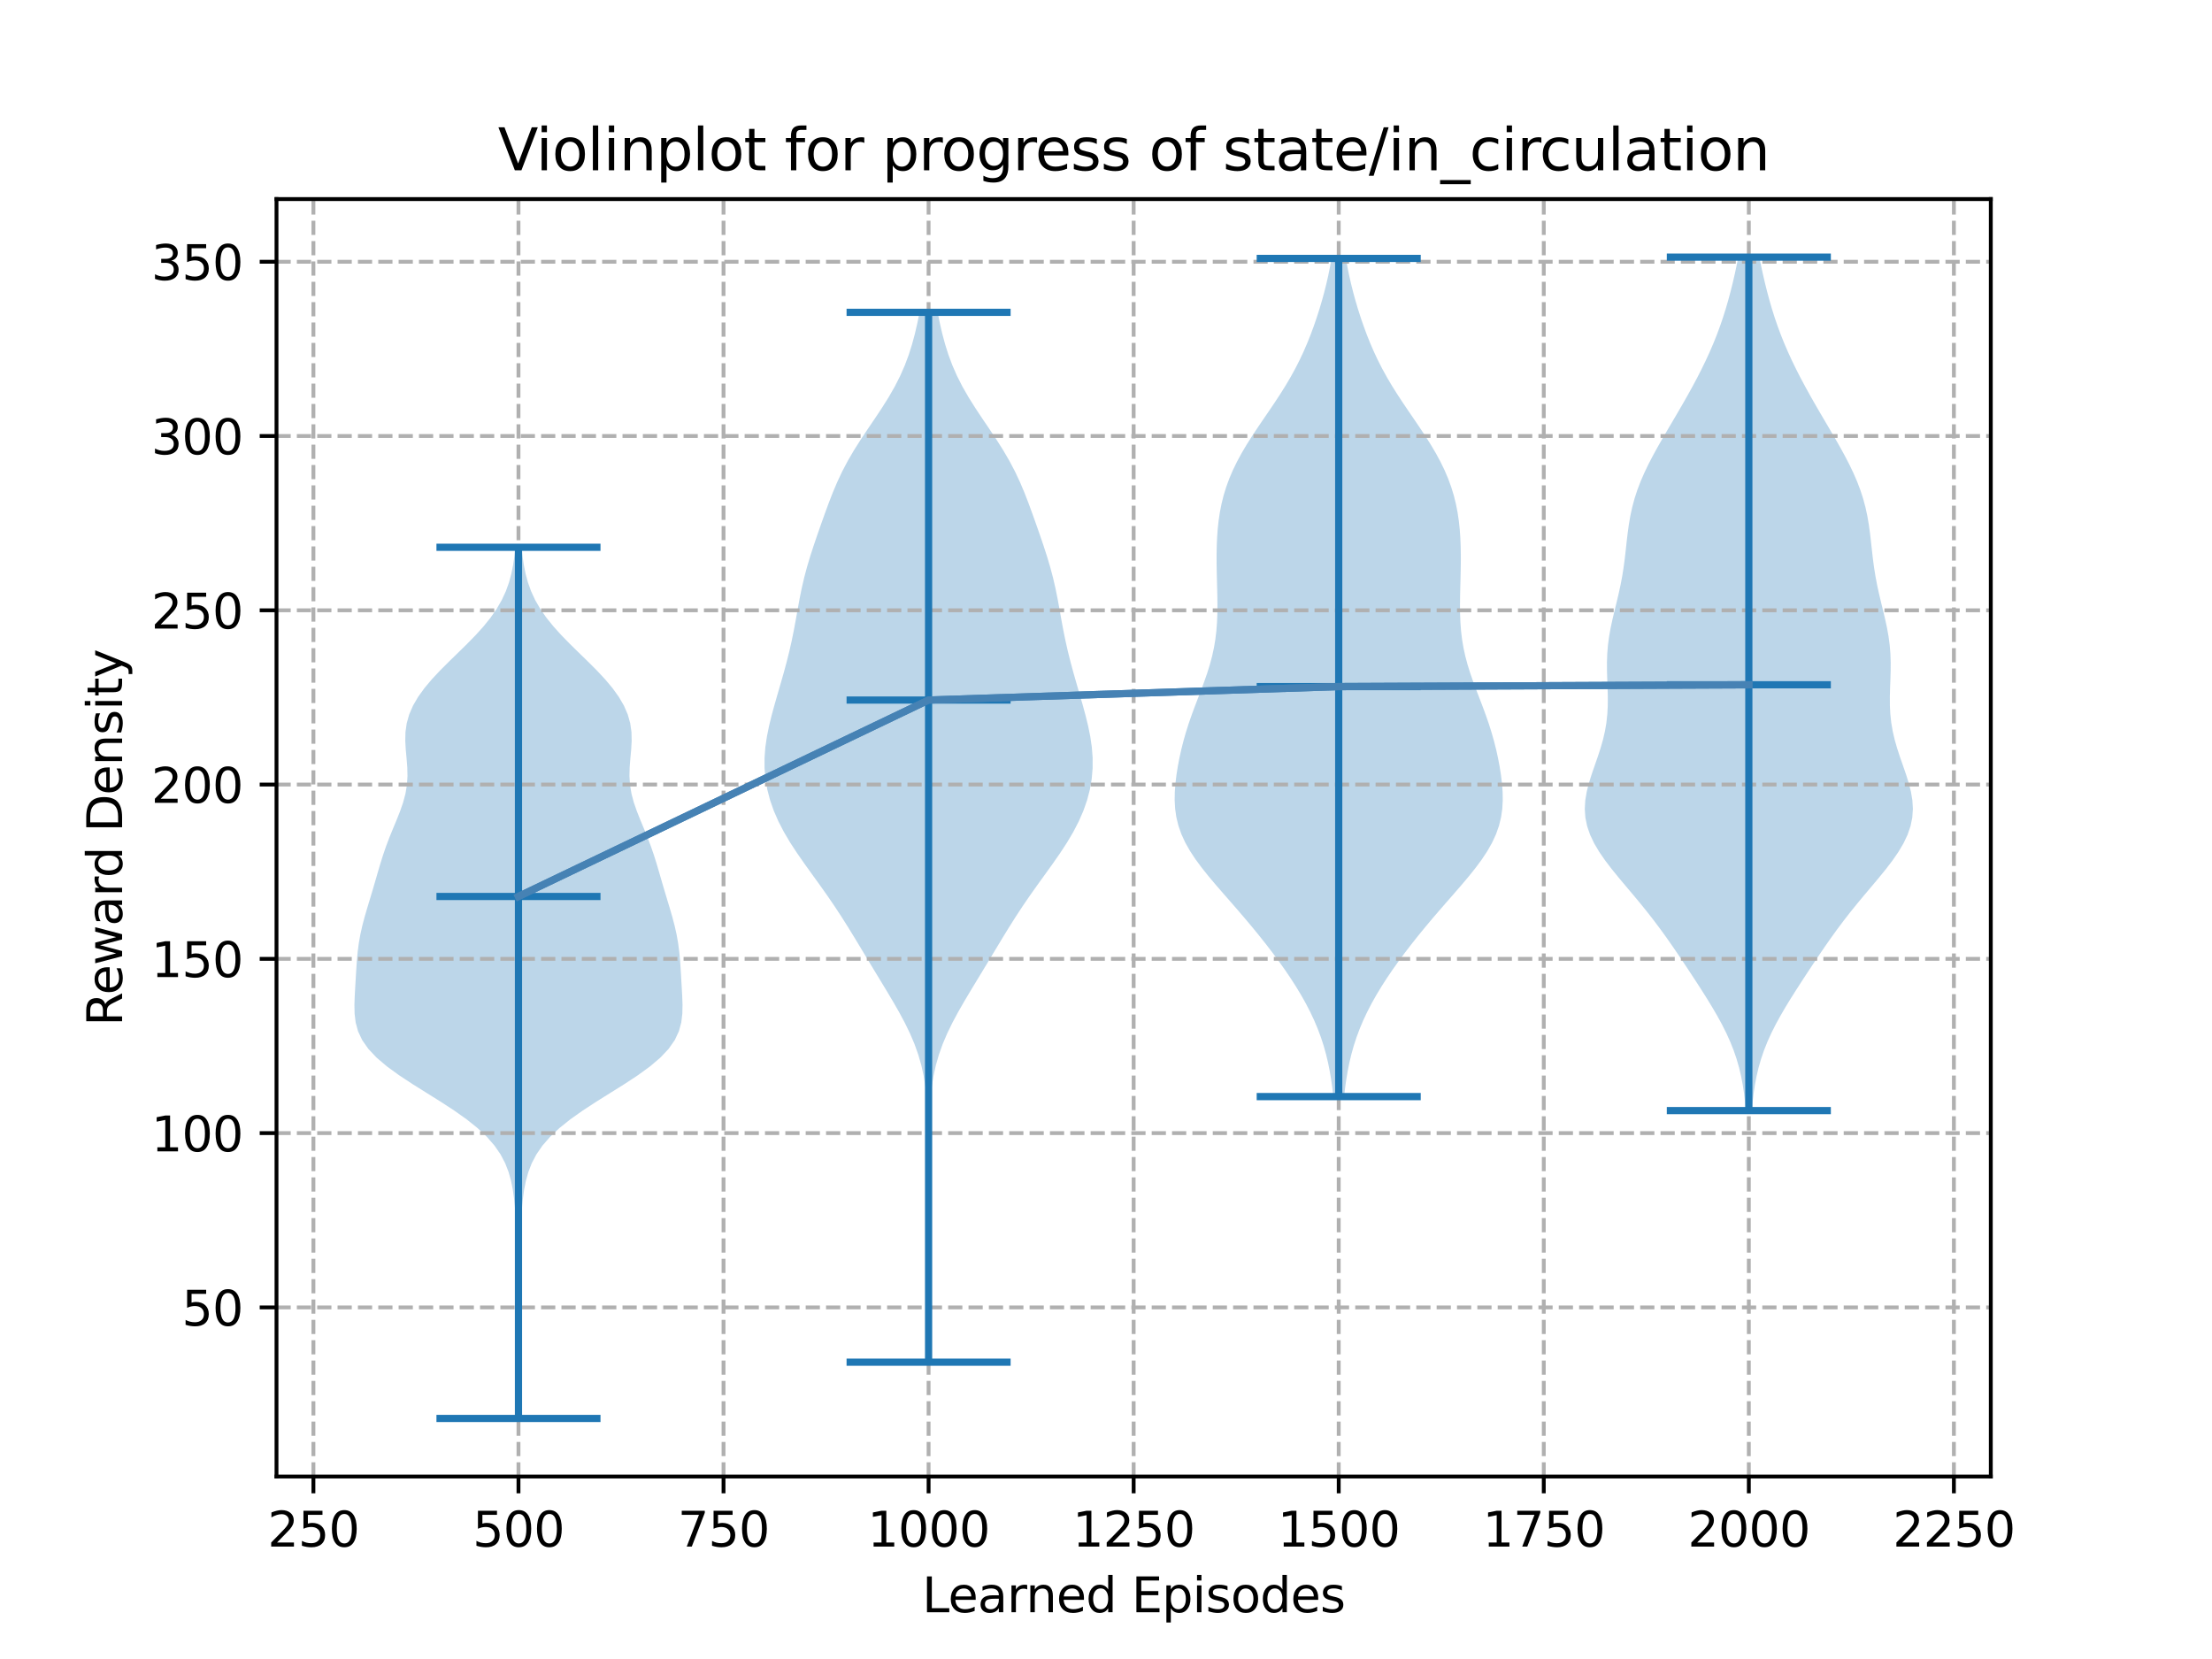 <?xml version="1.0" encoding="utf-8" standalone="no"?>
<!DOCTYPE svg PUBLIC "-//W3C//DTD SVG 1.1//EN"
  "http://www.w3.org/Graphics/SVG/1.1/DTD/svg11.dtd">
<svg xmlns:xlink="http://www.w3.org/1999/xlink" width="460.8pt" height="345.6pt" viewBox="0 0 460.8 345.6" xmlns="http://www.w3.org/2000/svg" version="1.1">
 <defs>
  <style type="text/css">*{stroke-linejoin: round; stroke-linecap: butt}</style>
 </defs>
 <g id="figure_1">
  <g id="patch_1">
   <path d="M 0 345.6 
L 460.8 345.6 
L 460.8 0 
L 0 0 
z
" style="fill: #ffffff"/>
  </g>
  <g id="axes_1">
   <g id="patch_2">
    <path d="M 57.6 307.584 
L 414.72 307.584 
L 414.72 41.472 
L 57.6 41.472 
z
" style="fill: #ffffff"/>
   </g>
   <g id="PolyCollection_1">
    <path d="M 108.279 295.488 
L 107.735 295.488 
L 107.741 293.655 
L 107.759 291.822 
L 107.787 289.989 
L 107.819 288.155 
L 107.85 286.322 
L 107.876 284.489 
L 107.894 282.656 
L 107.899 280.823 
L 107.893 278.99 
L 107.875 277.157 
L 107.847 275.324 
L 107.813 273.49 
L 107.777 271.657 
L 107.743 269.824 
L 107.713 267.991 
L 107.689 266.158 
L 107.669 264.325 
L 107.651 262.492 
L 107.63 260.659 
L 107.6 258.825 
L 107.555 256.992 
L 107.489 255.159 
L 107.396 253.326 
L 107.265 251.493 
L 107.083 249.66 
L 106.826 247.827 
L 106.463 245.993 
L 105.951 244.16 
L 105.241 242.327 
L 104.281 240.494 
L 103.021 238.661 
L 101.425 236.828 
L 99.476 234.995 
L 97.185 233.162 
L 94.595 231.328 
L 91.782 229.495 
L 88.85 227.662 
L 85.924 225.829 
L 83.139 223.996 
L 80.616 222.163 
L 78.458 220.33 
L 76.728 218.497 
L 75.446 216.663 
L 74.587 214.83 
L 74.091 212.997 
L 73.87 211.164 
L 73.833 209.331 
L 73.896 207.498 
L 73.998 205.665 
L 74.107 203.831 
L 74.215 201.998 
L 74.34 200.165 
L 74.508 198.332 
L 74.745 196.499 
L 75.068 194.666 
L 75.478 192.833 
L 75.962 191 
L 76.495 189.166 
L 77.049 187.333 
L 77.6 185.5 
L 78.138 183.667 
L 78.668 181.834 
L 79.207 180.001 
L 79.78 178.168 
L 80.409 176.335 
L 81.102 174.501 
L 81.848 172.668 
L 82.611 170.835 
L 83.341 169.002 
L 83.977 167.169 
L 84.465 165.336 
L 84.771 163.503 
L 84.887 161.669 
L 84.843 159.836 
L 84.697 158.003 
L 84.528 156.17 
L 84.424 154.337 
L 84.468 152.504 
L 84.726 150.671 
L 85.242 148.838 
L 86.034 147.004 
L 87.101 145.171 
L 88.423 143.338 
L 89.964 141.505 
L 91.678 139.672 
L 93.509 137.839 
L 95.393 136.006 
L 97.264 134.173 
L 99.057 132.339 
L 100.715 130.506 
L 102.194 128.673 
L 103.467 126.84 
L 104.524 125.007 
L 105.372 123.174 
L 106.031 121.341 
L 106.528 119.507 
L 106.894 117.674 
L 107.162 115.841 
L 107.357 114.008 
L 108.657 114.008 
L 108.657 114.008 
L 108.852 115.841 
L 109.119 117.674 
L 109.486 119.507 
L 109.983 121.341 
L 110.641 123.174 
L 111.489 125.007 
L 112.546 126.84 
L 113.819 128.673 
L 115.299 130.506 
L 116.957 132.339 
L 118.75 134.173 
L 120.621 136.006 
L 122.505 137.839 
L 124.336 139.672 
L 126.05 141.505 
L 127.591 143.338 
L 128.912 145.171 
L 129.979 147.004 
L 130.772 148.838 
L 131.287 150.671 
L 131.546 152.504 
L 131.59 154.337 
L 131.486 156.17 
L 131.317 158.003 
L 131.171 159.836 
L 131.126 161.669 
L 131.243 163.503 
L 131.548 165.336 
L 132.037 167.169 
L 132.673 169.002 
L 133.402 170.835 
L 134.166 172.668 
L 134.912 174.501 
L 135.605 176.335 
L 136.234 178.168 
L 136.807 180.001 
L 137.346 181.834 
L 137.876 183.667 
L 138.414 185.5 
L 138.965 187.333 
L 139.518 189.166 
L 140.051 191 
L 140.536 192.833 
L 140.946 194.666 
L 141.269 196.499 
L 141.506 198.332 
L 141.674 200.165 
L 141.799 201.998 
L 141.907 203.831 
L 142.015 205.665 
L 142.118 207.498 
L 142.181 209.331 
L 142.144 211.164 
L 141.923 212.997 
L 141.426 214.83 
L 140.568 216.663 
L 139.286 218.497 
L 137.556 220.33 
L 135.398 222.163 
L 132.875 223.996 
L 130.089 225.829 
L 127.164 227.662 
L 124.232 229.495 
L 121.419 231.328 
L 118.829 233.162 
L 116.538 234.995 
L 114.589 236.828 
L 112.993 238.661 
L 111.733 240.494 
L 110.773 242.327 
L 110.063 244.16 
L 109.551 245.993 
L 109.187 247.827 
L 108.931 249.66 
L 108.748 251.493 
L 108.618 253.326 
L 108.525 255.159 
L 108.459 256.992 
L 108.414 258.825 
L 108.384 260.659 
L 108.363 262.492 
L 108.345 264.325 
L 108.325 266.158 
L 108.301 267.991 
L 108.271 269.824 
L 108.237 271.657 
L 108.201 273.49 
L 108.167 275.324 
L 108.139 277.157 
L 108.121 278.99 
L 108.114 280.823 
L 108.12 282.656 
L 108.137 284.489 
L 108.163 286.322 
L 108.195 288.155 
L 108.227 289.989 
L 108.254 291.822 
L 108.273 293.655 
L 108.279 295.488 
z
" clip-path="url(#p57ad64be53)" style="fill: #1f77b4; fill-opacity: 0.3"/>
   </g>
   <g id="PolyCollection_2">
    <path d="M 193.705 283.769 
L 193.179 283.769 
L 193.186 281.56 
L 193.206 279.351 
L 193.235 277.142 
L 193.271 274.932 
L 193.307 272.723 
L 193.342 270.514 
L 193.371 268.305 
L 193.395 266.096 
L 193.412 263.887 
L 193.424 261.678 
L 193.432 259.469 
L 193.437 257.26 
L 193.439 255.051 
L 193.441 252.842 
L 193.441 250.633 
L 193.441 248.423 
L 193.44 246.214 
L 193.438 244.005 
L 193.433 241.796 
L 193.422 239.587 
L 193.402 237.378 
L 193.365 235.169 
L 193.301 232.96 
L 193.194 230.751 
L 193.026 228.542 
L 192.775 226.333 
L 192.416 224.124 
L 191.928 221.914 
L 191.294 219.705 
L 190.506 217.496 
L 189.568 215.287 
L 188.495 213.078 
L 187.311 210.869 
L 186.046 208.66 
L 184.731 206.451 
L 183.393 204.242 
L 182.052 202.033 
L 180.717 199.824 
L 179.388 197.614 
L 178.054 195.405 
L 176.699 193.196 
L 175.304 190.987 
L 173.853 188.778 
L 172.342 186.569 
L 170.777 184.36 
L 169.182 182.151 
L 167.592 179.942 
L 166.054 177.733 
L 164.61 175.524 
L 163.301 173.315 
L 162.156 171.105 
L 161.193 168.896 
L 160.421 166.687 
L 159.844 164.478 
L 159.461 162.269 
L 159.271 160.06 
L 159.268 157.851 
L 159.438 155.642 
L 159.761 153.433 
L 160.209 151.224 
L 160.749 149.015 
L 161.351 146.806 
L 161.985 144.596 
L 162.627 142.387 
L 163.257 140.178 
L 163.856 137.969 
L 164.411 135.76 
L 164.913 133.551 
L 165.364 131.342 
L 165.774 129.133 
L 166.167 126.924 
L 166.573 124.715 
L 167.021 122.506 
L 167.534 120.296 
L 168.123 118.087 
L 168.782 115.878 
L 169.498 113.669 
L 170.25 111.46 
L 171.023 109.251 
L 171.81 107.042 
L 172.621 104.833 
L 173.478 102.624 
L 174.411 100.415 
L 175.449 98.206 
L 176.612 95.997 
L 177.902 93.787 
L 179.302 91.578 
L 180.774 89.369 
L 182.271 87.16 
L 183.738 84.951 
L 185.125 82.742 
L 186.391 80.533 
L 187.514 78.324 
L 188.484 76.115 
L 189.309 73.906 
L 190.007 71.697 
L 190.599 69.488 
L 191.108 67.278 
L 191.551 65.069 
L 195.334 65.069 
L 195.334 65.069 
L 195.776 67.278 
L 196.285 69.488 
L 196.878 71.697 
L 197.575 73.906 
L 198.401 76.115 
L 199.371 78.324 
L 200.493 80.533 
L 201.76 82.742 
L 203.147 84.951 
L 204.613 87.16 
L 206.11 89.369 
L 207.583 91.578 
L 208.982 93.787 
L 210.272 95.997 
L 211.435 98.206 
L 212.474 100.415 
L 213.407 102.624 
L 214.263 104.833 
L 215.074 107.042 
L 215.862 109.251 
L 216.634 111.46 
L 217.386 113.669 
L 218.102 115.878 
L 218.762 118.087 
L 219.35 120.296 
L 219.863 122.506 
L 220.311 124.715 
L 220.717 126.924 
L 221.11 129.133 
L 221.521 131.342 
L 221.971 133.551 
L 222.474 135.76 
L 223.029 137.969 
L 223.628 140.178 
L 224.258 142.387 
L 224.9 144.596 
L 225.534 146.806 
L 226.136 149.015 
L 226.676 151.224 
L 227.124 153.433 
L 227.446 155.642 
L 227.616 157.851 
L 227.613 160.06 
L 227.423 162.269 
L 227.041 164.478 
L 226.463 166.687 
L 225.691 168.896 
L 224.728 171.105 
L 223.583 173.315 
L 222.275 175.524 
L 220.831 177.733 
L 219.292 179.942 
L 217.703 182.151 
L 216.108 184.36 
L 214.543 186.569 
L 213.031 188.778 
L 211.581 190.987 
L 210.185 193.196 
L 208.83 195.405 
L 207.496 197.614 
L 206.167 199.824 
L 204.832 202.033 
L 203.491 204.242 
L 202.153 206.451 
L 200.838 208.66 
L 199.574 210.869 
L 198.39 213.078 
L 197.317 215.287 
L 196.379 217.496 
L 195.591 219.705 
L 194.957 221.914 
L 194.469 224.124 
L 194.11 226.333 
L 193.858 228.542 
L 193.691 230.751 
L 193.584 232.96 
L 193.519 235.169 
L 193.482 237.378 
L 193.462 239.587 
L 193.452 241.796 
L 193.447 244.005 
L 193.444 246.214 
L 193.443 248.423 
L 193.443 250.633 
L 193.444 252.842 
L 193.445 255.051 
L 193.448 257.26 
L 193.453 259.469 
L 193.46 261.678 
L 193.473 263.887 
L 193.49 266.096 
L 193.513 268.305 
L 193.543 270.514 
L 193.577 272.723 
L 193.614 274.932 
L 193.649 277.142 
L 193.679 279.351 
L 193.698 281.56 
L 193.705 283.769 
z
" clip-path="url(#p57ad64be53)" style="fill: #1f77b4; fill-opacity: 0.3"/>
   </g>
   <g id="PolyCollection_3">
    <path d="M 279.996 228.44 
L 277.76 228.44 
L 277.553 226.677 
L 277.307 224.913 
L 277.011 223.149 
L 276.658 221.385 
L 276.238 219.622 
L 275.745 217.858 
L 275.171 216.094 
L 274.513 214.33 
L 273.769 212.567 
L 272.94 210.803 
L 272.028 209.039 
L 271.037 207.275 
L 269.972 205.512 
L 268.838 203.748 
L 267.641 201.984 
L 266.386 200.221 
L 265.08 198.457 
L 263.725 196.693 
L 262.326 194.929 
L 260.884 193.166 
L 259.404 191.402 
L 257.892 189.638 
L 256.358 187.874 
L 254.816 186.111 
L 253.287 184.347 
L 251.8 182.583 
L 250.386 180.819 
L 249.08 179.056 
L 247.913 177.292 
L 246.914 175.528 
L 246.101 173.764 
L 245.483 172.001 
L 245.054 170.237 
L 244.802 168.473 
L 244.704 166.709 
L 244.734 164.946 
L 244.866 163.182 
L 245.08 161.418 
L 245.36 159.654 
L 245.696 157.891 
L 246.087 156.127 
L 246.532 154.363 
L 247.033 152.599 
L 247.591 150.836 
L 248.2 149.072 
L 248.849 147.308 
L 249.522 145.544 
L 250.199 143.781 
L 250.857 142.017 
L 251.471 140.253 
L 252.023 138.489 
L 252.497 136.726 
L 252.883 134.962 
L 253.18 133.198 
L 253.391 131.434 
L 253.525 129.671 
L 253.594 127.907 
L 253.613 126.143 
L 253.596 124.379 
L 253.558 122.616 
L 253.512 120.852 
L 253.47 119.088 
L 253.443 117.324 
L 253.439 115.561 
L 253.47 113.797 
L 253.542 112.033 
L 253.667 110.269 
L 253.855 108.506 
L 254.117 106.742 
L 254.462 104.978 
L 254.901 103.214 
L 255.441 101.451 
L 256.087 99.687 
L 256.84 97.923 
L 257.698 96.159 
L 258.654 94.396 
L 259.696 92.632 
L 260.811 90.868 
L 261.977 89.104 
L 263.175 87.341 
L 264.381 85.577 
L 265.572 83.813 
L 266.728 82.049 
L 267.832 80.286 
L 268.871 78.522 
L 269.84 76.758 
L 270.737 74.994 
L 271.564 73.231 
L 272.326 71.467 
L 273.031 69.703 
L 273.684 67.939 
L 274.291 66.176 
L 274.856 64.412 
L 275.38 62.648 
L 275.863 60.884 
L 276.306 59.121 
L 276.706 57.357 
L 277.064 55.593 
L 277.381 53.829 
L 280.375 53.829 
L 280.375 53.829 
L 280.691 55.593 
L 281.049 57.357 
L 281.45 59.121 
L 281.892 60.884 
L 282.375 62.648 
L 282.899 64.412 
L 283.464 66.176 
L 284.072 67.939 
L 284.725 69.703 
L 285.429 71.467 
L 286.192 73.231 
L 287.018 74.994 
L 287.915 76.758 
L 288.884 78.522 
L 289.924 80.286 
L 291.028 82.049 
L 292.184 83.813 
L 293.375 85.577 
L 294.581 87.341 
L 295.778 89.104 
L 296.945 90.868 
L 298.059 92.632 
L 299.102 94.396 
L 300.057 96.159 
L 300.915 97.923 
L 301.668 99.687 
L 302.314 101.451 
L 302.854 103.214 
L 303.293 104.978 
L 303.639 106.742 
L 303.9 108.506 
L 304.088 110.269 
L 304.213 112.033 
L 304.286 113.797 
L 304.316 115.561 
L 304.313 117.324 
L 304.286 119.088 
L 304.244 120.852 
L 304.198 122.616 
L 304.16 124.379 
L 304.143 126.143 
L 304.161 127.907 
L 304.23 129.671 
L 304.364 131.434 
L 304.575 133.198 
L 304.872 134.962 
L 305.259 136.726 
L 305.732 138.489 
L 306.284 140.253 
L 306.899 142.017 
L 307.556 143.781 
L 308.233 145.544 
L 308.907 147.308 
L 309.556 149.072 
L 310.165 150.836 
L 310.722 152.599 
L 311.224 154.363 
L 311.669 156.127 
L 312.059 157.891 
L 312.395 159.654 
L 312.675 161.418 
L 312.889 163.182 
L 313.022 164.946 
L 313.052 166.709 
L 312.954 168.473 
L 312.701 170.237 
L 312.273 172.001 
L 311.654 173.764 
L 310.841 175.528 
L 309.842 177.292 
L 308.676 179.056 
L 307.369 180.819 
L 305.955 182.583 
L 304.468 184.347 
L 302.94 186.111 
L 301.398 187.874 
L 299.863 189.638 
L 298.351 191.402 
L 296.871 193.166 
L 295.43 194.929 
L 294.03 196.693 
L 292.675 198.457 
L 291.369 200.221 
L 290.115 201.984 
L 288.918 203.748 
L 287.784 205.512 
L 286.718 207.275 
L 285.727 209.039 
L 284.815 210.803 
L 283.986 212.567 
L 283.243 214.33 
L 282.585 216.094 
L 282.011 217.858 
L 281.517 219.622 
L 281.097 221.385 
L 280.744 223.149 
L 280.449 224.913 
L 280.202 226.677 
L 279.996 228.44 
z
" clip-path="url(#p57ad64be53)" style="fill: #1f77b4; fill-opacity: 0.3"/>
   </g>
   <g id="PolyCollection_4">
    <path d="M 364.947 231.359 
L 363.679 231.359 
L 363.519 229.564 
L 363.31 227.768 
L 363.042 225.972 
L 362.701 224.176 
L 362.276 222.38 
L 361.759 220.584 
L 361.143 218.788 
L 360.428 216.992 
L 359.615 215.197 
L 358.712 213.401 
L 357.73 211.605 
L 356.682 209.809 
L 355.584 208.013 
L 354.45 206.217 
L 353.291 204.421 
L 352.115 202.625 
L 350.926 200.83 
L 349.722 199.034 
L 348.497 197.238 
L 347.242 195.442 
L 345.947 193.646 
L 344.602 191.85 
L 343.204 190.054 
L 341.753 188.258 
L 340.261 186.463 
L 338.746 184.667 
L 337.239 182.871 
L 335.777 181.075 
L 334.403 179.279 
L 333.162 177.483 
L 332.097 175.687 
L 331.244 173.891 
L 330.628 172.096 
L 330.26 170.3 
L 330.139 168.504 
L 330.245 166.708 
L 330.547 164.912 
L 331.004 163.116 
L 331.568 161.32 
L 332.187 159.524 
L 332.813 157.729 
L 333.403 155.933 
L 333.919 154.137 
L 334.337 152.341 
L 334.644 150.545 
L 334.837 148.749 
L 334.928 146.953 
L 334.936 145.157 
L 334.889 143.362 
L 334.821 141.566 
L 334.767 139.77 
L 334.759 137.974 
L 334.82 136.178 
L 334.969 134.382 
L 335.208 132.586 
L 335.53 130.791 
L 335.917 128.995 
L 336.345 127.199 
L 336.785 125.403 
L 337.21 123.607 
L 337.6 121.811 
L 337.939 120.015 
L 338.225 118.219 
L 338.464 116.424 
L 338.67 114.628 
L 338.866 112.832 
L 339.075 111.036 
L 339.323 109.24 
L 339.633 107.444 
L 340.024 105.648 
L 340.508 103.852 
L 341.093 102.057 
L 341.778 100.261 
L 342.558 98.465 
L 343.422 96.669 
L 344.356 94.873 
L 345.344 93.077 
L 346.371 91.281 
L 347.419 89.485 
L 348.476 87.69 
L 349.53 85.894 
L 350.571 84.098 
L 351.591 82.302 
L 352.583 80.506 
L 353.541 78.71 
L 354.46 76.914 
L 355.333 75.118 
L 356.158 73.323 
L 356.931 71.527 
L 357.65 69.731 
L 358.317 67.935 
L 358.931 66.139 
L 359.498 64.343 
L 360.02 62.547 
L 360.504 60.751 
L 360.952 58.956 
L 361.369 57.16 
L 361.757 55.364 
L 362.118 53.568 
L 366.509 53.568 
L 366.509 53.568 
L 366.869 55.364 
L 367.257 57.16 
L 367.674 58.956 
L 368.123 60.751 
L 368.606 62.547 
L 369.128 64.343 
L 369.695 66.139 
L 370.31 67.935 
L 370.976 69.731 
L 371.695 71.527 
L 372.468 73.323 
L 373.293 75.118 
L 374.167 76.914 
L 375.085 78.71 
L 376.043 80.506 
L 377.035 82.302 
L 378.055 84.098 
L 379.096 85.894 
L 380.15 87.69 
L 381.207 89.485 
L 382.256 91.281 
L 383.282 93.077 
L 384.27 94.873 
L 385.204 96.669 
L 386.068 98.465 
L 386.848 100.261 
L 387.533 102.057 
L 388.118 103.852 
L 388.602 105.648 
L 388.993 107.444 
L 389.303 109.24 
L 389.551 111.036 
L 389.76 112.832 
L 389.956 114.628 
L 390.162 116.424 
L 390.401 118.219 
L 390.687 120.015 
L 391.027 121.811 
L 391.416 123.607 
L 391.841 125.403 
L 392.282 127.199 
L 392.709 128.995 
L 393.097 130.791 
L 393.419 132.586 
L 393.657 134.382 
L 393.806 136.178 
L 393.868 137.974 
L 393.859 139.77 
L 393.805 141.566 
L 393.737 143.362 
L 393.691 145.157 
L 393.698 146.953 
L 393.789 148.749 
L 393.982 150.545 
L 394.289 152.341 
L 394.707 154.137 
L 395.224 155.933 
L 395.813 157.729 
L 396.439 159.524 
L 397.058 161.32 
L 397.622 163.116 
L 398.079 164.912 
L 398.381 166.708 
L 398.487 168.504 
L 398.366 170.3 
L 397.999 172.096 
L 397.383 173.891 
L 396.529 175.687 
L 395.465 177.483 
L 394.224 179.279 
L 392.85 181.075 
L 391.387 182.871 
L 389.88 184.667 
L 388.366 186.463 
L 386.873 188.258 
L 385.422 190.054 
L 384.024 191.85 
L 382.68 193.646 
L 381.384 195.442 
L 380.129 197.238 
L 378.904 199.034 
L 377.701 200.83 
L 376.511 202.625 
L 375.336 204.421 
L 374.177 206.217 
L 373.042 208.013 
L 371.944 209.809 
L 370.897 211.605 
L 369.915 213.401 
L 369.011 215.197 
L 368.198 216.992 
L 367.483 218.788 
L 366.867 220.584 
L 366.35 222.38 
L 365.926 224.176 
L 365.585 225.972 
L 365.316 227.768 
L 365.108 229.564 
L 364.947 231.359 
z
" clip-path="url(#p57ad64be53)" style="fill: #1f77b4; fill-opacity: 0.3"/>
   </g>
   <g id="matplotlib.axis_1">
    <g id="xtick_1">
     <g id="line2d_1">
      <path d="M 65.289 307.584 
L 65.289 41.472 
" clip-path="url(#p57ad64be53)" style="fill: none; stroke-dasharray: 2.96,1.28; stroke-dashoffset: 0; stroke: #b0b0b0; stroke-width: 0.8"/>
     </g>
     <g id="line2d_2">
      <defs>
       <path id="m5fd3f4c251" d="M 0 0 
L 0 3.5 
" style="stroke: #000000; stroke-width: 0.8"/>
      </defs>
      <g>
       <use xlink:href="#m5fd3f4c251" x="65.289" y="307.584" style="stroke: #000000; stroke-width: 0.8"/>
      </g>
     </g>
     <g id="text_1">
      <!-- 250 -->
      <g transform="translate(55.745 322.182)scale(0.1 -0.1)">
       <defs>
        <path id="DejaVuSans-32" d="M 1228 531 
L 3431 531 
L 3431 0 
L 469 0 
L 469 531 
Q 828 903 1448 1529 
Q 2069 2156 2228 2338 
Q 2531 2678 2651 2914 
Q 2772 3150 2772 3378 
Q 2772 3750 2511 3984 
Q 2250 4219 1831 4219 
Q 1534 4219 1204 4116 
Q 875 4013 500 3803 
L 500 4441 
Q 881 4594 1212 4672 
Q 1544 4750 1819 4750 
Q 2544 4750 2975 4387 
Q 3406 4025 3406 3419 
Q 3406 3131 3298 2873 
Q 3191 2616 2906 2266 
Q 2828 2175 2409 1742 
Q 1991 1309 1228 531 
z
" transform="scale(0.016)"/>
        <path id="DejaVuSans-35" d="M 691 4666 
L 3169 4666 
L 3169 4134 
L 1269 4134 
L 1269 2991 
Q 1406 3038 1543 3061 
Q 1681 3084 1819 3084 
Q 2600 3084 3056 2656 
Q 3513 2228 3513 1497 
Q 3513 744 3044 326 
Q 2575 -91 1722 -91 
Q 1428 -91 1123 -41 
Q 819 9 494 109 
L 494 744 
Q 775 591 1075 516 
Q 1375 441 1709 441 
Q 2250 441 2565 725 
Q 2881 1009 2881 1497 
Q 2881 1984 2565 2268 
Q 2250 2553 1709 2553 
Q 1456 2553 1204 2497 
Q 953 2441 691 2322 
L 691 4666 
z
" transform="scale(0.016)"/>
        <path id="DejaVuSans-30" d="M 2034 4250 
Q 1547 4250 1301 3770 
Q 1056 3291 1056 2328 
Q 1056 1369 1301 889 
Q 1547 409 2034 409 
Q 2525 409 2770 889 
Q 3016 1369 3016 2328 
Q 3016 3291 2770 3770 
Q 2525 4250 2034 4250 
z
M 2034 4750 
Q 2819 4750 3233 4129 
Q 3647 3509 3647 2328 
Q 3647 1150 3233 529 
Q 2819 -91 2034 -91 
Q 1250 -91 836 529 
Q 422 1150 422 2328 
Q 422 3509 836 4129 
Q 1250 4750 2034 4750 
z
" transform="scale(0.016)"/>
       </defs>
       <use xlink:href="#DejaVuSans-32"/>
       <use xlink:href="#DejaVuSans-35" x="63.623"/>
       <use xlink:href="#DejaVuSans-30" x="127.246"/>
      </g>
     </g>
    </g>
    <g id="xtick_2">
     <g id="line2d_3">
      <path d="M 108.007 307.584 
L 108.007 41.472 
" clip-path="url(#p57ad64be53)" style="fill: none; stroke-dasharray: 2.96,1.28; stroke-dashoffset: 0; stroke: #b0b0b0; stroke-width: 0.8"/>
     </g>
     <g id="line2d_4">
      <g>
       <use xlink:href="#m5fd3f4c251" x="108.007" y="307.584" style="stroke: #000000; stroke-width: 0.8"/>
      </g>
     </g>
     <g id="text_2">
      <!-- 500 -->
      <g transform="translate(98.463 322.182)scale(0.1 -0.1)">
       <use xlink:href="#DejaVuSans-35"/>
       <use xlink:href="#DejaVuSans-30" x="63.623"/>
       <use xlink:href="#DejaVuSans-30" x="127.246"/>
      </g>
     </g>
    </g>
    <g id="xtick_3">
     <g id="line2d_5">
      <path d="M 150.725 307.584 
L 150.725 41.472 
" clip-path="url(#p57ad64be53)" style="fill: none; stroke-dasharray: 2.96,1.28; stroke-dashoffset: 0; stroke: #b0b0b0; stroke-width: 0.8"/>
     </g>
     <g id="line2d_6">
      <g>
       <use xlink:href="#m5fd3f4c251" x="150.725" y="307.584" style="stroke: #000000; stroke-width: 0.8"/>
      </g>
     </g>
     <g id="text_3">
      <!-- 750 -->
      <g transform="translate(141.181 322.182)scale(0.1 -0.1)">
       <defs>
        <path id="DejaVuSans-37" d="M 525 4666 
L 3525 4666 
L 3525 4397 
L 1831 0 
L 1172 0 
L 2766 4134 
L 525 4134 
L 525 4666 
z
" transform="scale(0.016)"/>
       </defs>
       <use xlink:href="#DejaVuSans-37"/>
       <use xlink:href="#DejaVuSans-35" x="63.623"/>
       <use xlink:href="#DejaVuSans-30" x="127.246"/>
      </g>
     </g>
    </g>
    <g id="xtick_4">
     <g id="line2d_7">
      <path d="M 193.442 307.584 
L 193.442 41.472 
" clip-path="url(#p57ad64be53)" style="fill: none; stroke-dasharray: 2.96,1.28; stroke-dashoffset: 0; stroke: #b0b0b0; stroke-width: 0.8"/>
     </g>
     <g id="line2d_8">
      <g>
       <use xlink:href="#m5fd3f4c251" x="193.442" y="307.584" style="stroke: #000000; stroke-width: 0.8"/>
      </g>
     </g>
     <g id="text_4">
      <!-- 1000 -->
      <g transform="translate(180.717 322.182)scale(0.1 -0.1)">
       <defs>
        <path id="DejaVuSans-31" d="M 794 531 
L 1825 531 
L 1825 4091 
L 703 3866 
L 703 4441 
L 1819 4666 
L 2450 4666 
L 2450 531 
L 3481 531 
L 3481 0 
L 794 0 
L 794 531 
z
" transform="scale(0.016)"/>
       </defs>
       <use xlink:href="#DejaVuSans-31"/>
       <use xlink:href="#DejaVuSans-30" x="63.623"/>
       <use xlink:href="#DejaVuSans-30" x="127.246"/>
       <use xlink:href="#DejaVuSans-30" x="190.869"/>
      </g>
     </g>
    </g>
    <g id="xtick_5">
     <g id="line2d_9">
      <path d="M 236.16 307.584 
L 236.16 41.472 
" clip-path="url(#p57ad64be53)" style="fill: none; stroke-dasharray: 2.96,1.28; stroke-dashoffset: 0; stroke: #b0b0b0; stroke-width: 0.8"/>
     </g>
     <g id="line2d_10">
      <g>
       <use xlink:href="#m5fd3f4c251" x="236.16" y="307.584" style="stroke: #000000; stroke-width: 0.8"/>
      </g>
     </g>
     <g id="text_5">
      <!-- 1250 -->
      <g transform="translate(223.435 322.182)scale(0.1 -0.1)">
       <use xlink:href="#DejaVuSans-31"/>
       <use xlink:href="#DejaVuSans-32" x="63.623"/>
       <use xlink:href="#DejaVuSans-35" x="127.246"/>
       <use xlink:href="#DejaVuSans-30" x="190.869"/>
      </g>
     </g>
    </g>
    <g id="xtick_6">
     <g id="line2d_11">
      <path d="M 278.878 307.584 
L 278.878 41.472 
" clip-path="url(#p57ad64be53)" style="fill: none; stroke-dasharray: 2.96,1.28; stroke-dashoffset: 0; stroke: #b0b0b0; stroke-width: 0.8"/>
     </g>
     <g id="line2d_12">
      <g>
       <use xlink:href="#m5fd3f4c251" x="278.878" y="307.584" style="stroke: #000000; stroke-width: 0.8"/>
      </g>
     </g>
     <g id="text_6">
      <!-- 1500 -->
      <g transform="translate(266.153 322.182)scale(0.1 -0.1)">
       <use xlink:href="#DejaVuSans-31"/>
       <use xlink:href="#DejaVuSans-35" x="63.623"/>
       <use xlink:href="#DejaVuSans-30" x="127.246"/>
       <use xlink:href="#DejaVuSans-30" x="190.869"/>
      </g>
     </g>
    </g>
    <g id="xtick_7">
     <g id="line2d_13">
      <path d="M 321.595 307.584 
L 321.595 41.472 
" clip-path="url(#p57ad64be53)" style="fill: none; stroke-dasharray: 2.96,1.28; stroke-dashoffset: 0; stroke: #b0b0b0; stroke-width: 0.8"/>
     </g>
     <g id="line2d_14">
      <g>
       <use xlink:href="#m5fd3f4c251" x="321.595" y="307.584" style="stroke: #000000; stroke-width: 0.8"/>
      </g>
     </g>
     <g id="text_7">
      <!-- 1750 -->
      <g transform="translate(308.87 322.182)scale(0.1 -0.1)">
       <use xlink:href="#DejaVuSans-31"/>
       <use xlink:href="#DejaVuSans-37" x="63.623"/>
       <use xlink:href="#DejaVuSans-35" x="127.246"/>
       <use xlink:href="#DejaVuSans-30" x="190.869"/>
      </g>
     </g>
    </g>
    <g id="xtick_8">
     <g id="line2d_15">
      <path d="M 364.313 307.584 
L 364.313 41.472 
" clip-path="url(#p57ad64be53)" style="fill: none; stroke-dasharray: 2.96,1.28; stroke-dashoffset: 0; stroke: #b0b0b0; stroke-width: 0.8"/>
     </g>
     <g id="line2d_16">
      <g>
       <use xlink:href="#m5fd3f4c251" x="364.313" y="307.584" style="stroke: #000000; stroke-width: 0.8"/>
      </g>
     </g>
     <g id="text_8">
      <!-- 2000 -->
      <g transform="translate(351.588 322.182)scale(0.1 -0.1)">
       <use xlink:href="#DejaVuSans-32"/>
       <use xlink:href="#DejaVuSans-30" x="63.623"/>
       <use xlink:href="#DejaVuSans-30" x="127.246"/>
       <use xlink:href="#DejaVuSans-30" x="190.869"/>
      </g>
     </g>
    </g>
    <g id="xtick_9">
     <g id="line2d_17">
      <path d="M 407.031 307.584 
L 407.031 41.472 
" clip-path="url(#p57ad64be53)" style="fill: none; stroke-dasharray: 2.96,1.28; stroke-dashoffset: 0; stroke: #b0b0b0; stroke-width: 0.8"/>
     </g>
     <g id="line2d_18">
      <g>
       <use xlink:href="#m5fd3f4c251" x="407.031" y="307.584" style="stroke: #000000; stroke-width: 0.8"/>
      </g>
     </g>
     <g id="text_9">
      <!-- 2250 -->
      <g transform="translate(394.306 322.182)scale(0.1 -0.1)">
       <use xlink:href="#DejaVuSans-32"/>
       <use xlink:href="#DejaVuSans-32" x="63.623"/>
       <use xlink:href="#DejaVuSans-35" x="127.246"/>
       <use xlink:href="#DejaVuSans-30" x="190.869"/>
      </g>
     </g>
    </g>
    <g id="text_10">
     <!-- Learned Episodes -->
     <g transform="translate(192.102 335.861)scale(0.1 -0.1)">
      <defs>
       <path id="DejaVuSans-4c" d="M 628 4666 
L 1259 4666 
L 1259 531 
L 3531 531 
L 3531 0 
L 628 0 
L 628 4666 
z
" transform="scale(0.016)"/>
       <path id="DejaVuSans-65" d="M 3597 1894 
L 3597 1613 
L 953 1613 
Q 991 1019 1311 708 
Q 1631 397 2203 397 
Q 2534 397 2845 478 
Q 3156 559 3463 722 
L 3463 178 
Q 3153 47 2828 -22 
Q 2503 -91 2169 -91 
Q 1331 -91 842 396 
Q 353 884 353 1716 
Q 353 2575 817 3079 
Q 1281 3584 2069 3584 
Q 2775 3584 3186 3129 
Q 3597 2675 3597 1894 
z
M 3022 2063 
Q 3016 2534 2758 2815 
Q 2500 3097 2075 3097 
Q 1594 3097 1305 2825 
Q 1016 2553 972 2059 
L 3022 2063 
z
" transform="scale(0.016)"/>
       <path id="DejaVuSans-61" d="M 2194 1759 
Q 1497 1759 1228 1600 
Q 959 1441 959 1056 
Q 959 750 1161 570 
Q 1363 391 1709 391 
Q 2188 391 2477 730 
Q 2766 1069 2766 1631 
L 2766 1759 
L 2194 1759 
z
M 3341 1997 
L 3341 0 
L 2766 0 
L 2766 531 
Q 2569 213 2275 61 
Q 1981 -91 1556 -91 
Q 1019 -91 701 211 
Q 384 513 384 1019 
Q 384 1609 779 1909 
Q 1175 2209 1959 2209 
L 2766 2209 
L 2766 2266 
Q 2766 2663 2505 2880 
Q 2244 3097 1772 3097 
Q 1472 3097 1187 3025 
Q 903 2953 641 2809 
L 641 3341 
Q 956 3463 1253 3523 
Q 1550 3584 1831 3584 
Q 2591 3584 2966 3190 
Q 3341 2797 3341 1997 
z
" transform="scale(0.016)"/>
       <path id="DejaVuSans-72" d="M 2631 2963 
Q 2534 3019 2420 3045 
Q 2306 3072 2169 3072 
Q 1681 3072 1420 2755 
Q 1159 2438 1159 1844 
L 1159 0 
L 581 0 
L 581 3500 
L 1159 3500 
L 1159 2956 
Q 1341 3275 1631 3429 
Q 1922 3584 2338 3584 
Q 2397 3584 2469 3576 
Q 2541 3569 2628 3553 
L 2631 2963 
z
" transform="scale(0.016)"/>
       <path id="DejaVuSans-6e" d="M 3513 2113 
L 3513 0 
L 2938 0 
L 2938 2094 
Q 2938 2591 2744 2837 
Q 2550 3084 2163 3084 
Q 1697 3084 1428 2787 
Q 1159 2491 1159 1978 
L 1159 0 
L 581 0 
L 581 3500 
L 1159 3500 
L 1159 2956 
Q 1366 3272 1645 3428 
Q 1925 3584 2291 3584 
Q 2894 3584 3203 3211 
Q 3513 2838 3513 2113 
z
" transform="scale(0.016)"/>
       <path id="DejaVuSans-64" d="M 2906 2969 
L 2906 4863 
L 3481 4863 
L 3481 0 
L 2906 0 
L 2906 525 
Q 2725 213 2448 61 
Q 2172 -91 1784 -91 
Q 1150 -91 751 415 
Q 353 922 353 1747 
Q 353 2572 751 3078 
Q 1150 3584 1784 3584 
Q 2172 3584 2448 3432 
Q 2725 3281 2906 2969 
z
M 947 1747 
Q 947 1113 1208 752 
Q 1469 391 1925 391 
Q 2381 391 2643 752 
Q 2906 1113 2906 1747 
Q 2906 2381 2643 2742 
Q 2381 3103 1925 3103 
Q 1469 3103 1208 2742 
Q 947 2381 947 1747 
z
" transform="scale(0.016)"/>
       <path id="DejaVuSans-20" transform="scale(0.016)"/>
       <path id="DejaVuSans-45" d="M 628 4666 
L 3578 4666 
L 3578 4134 
L 1259 4134 
L 1259 2753 
L 3481 2753 
L 3481 2222 
L 1259 2222 
L 1259 531 
L 3634 531 
L 3634 0 
L 628 0 
L 628 4666 
z
" transform="scale(0.016)"/>
       <path id="DejaVuSans-70" d="M 1159 525 
L 1159 -1331 
L 581 -1331 
L 581 3500 
L 1159 3500 
L 1159 2969 
Q 1341 3281 1617 3432 
Q 1894 3584 2278 3584 
Q 2916 3584 3314 3078 
Q 3713 2572 3713 1747 
Q 3713 922 3314 415 
Q 2916 -91 2278 -91 
Q 1894 -91 1617 61 
Q 1341 213 1159 525 
z
M 3116 1747 
Q 3116 2381 2855 2742 
Q 2594 3103 2138 3103 
Q 1681 3103 1420 2742 
Q 1159 2381 1159 1747 
Q 1159 1113 1420 752 
Q 1681 391 2138 391 
Q 2594 391 2855 752 
Q 3116 1113 3116 1747 
z
" transform="scale(0.016)"/>
       <path id="DejaVuSans-69" d="M 603 3500 
L 1178 3500 
L 1178 0 
L 603 0 
L 603 3500 
z
M 603 4863 
L 1178 4863 
L 1178 4134 
L 603 4134 
L 603 4863 
z
" transform="scale(0.016)"/>
       <path id="DejaVuSans-73" d="M 2834 3397 
L 2834 2853 
Q 2591 2978 2328 3040 
Q 2066 3103 1784 3103 
Q 1356 3103 1142 2972 
Q 928 2841 928 2578 
Q 928 2378 1081 2264 
Q 1234 2150 1697 2047 
L 1894 2003 
Q 2506 1872 2764 1633 
Q 3022 1394 3022 966 
Q 3022 478 2636 193 
Q 2250 -91 1575 -91 
Q 1294 -91 989 -36 
Q 684 19 347 128 
L 347 722 
Q 666 556 975 473 
Q 1284 391 1588 391 
Q 1994 391 2212 530 
Q 2431 669 2431 922 
Q 2431 1156 2273 1281 
Q 2116 1406 1581 1522 
L 1381 1569 
Q 847 1681 609 1914 
Q 372 2147 372 2553 
Q 372 3047 722 3315 
Q 1072 3584 1716 3584 
Q 2034 3584 2315 3537 
Q 2597 3491 2834 3397 
z
" transform="scale(0.016)"/>
       <path id="DejaVuSans-6f" d="M 1959 3097 
Q 1497 3097 1228 2736 
Q 959 2375 959 1747 
Q 959 1119 1226 758 
Q 1494 397 1959 397 
Q 2419 397 2687 759 
Q 2956 1122 2956 1747 
Q 2956 2369 2687 2733 
Q 2419 3097 1959 3097 
z
M 1959 3584 
Q 2709 3584 3137 3096 
Q 3566 2609 3566 1747 
Q 3566 888 3137 398 
Q 2709 -91 1959 -91 
Q 1206 -91 779 398 
Q 353 888 353 1747 
Q 353 2609 779 3096 
Q 1206 3584 1959 3584 
z
" transform="scale(0.016)"/>
      </defs>
      <use xlink:href="#DejaVuSans-4c"/>
      <use xlink:href="#DejaVuSans-65" x="53.963"/>
      <use xlink:href="#DejaVuSans-61" x="115.486"/>
      <use xlink:href="#DejaVuSans-72" x="176.766"/>
      <use xlink:href="#DejaVuSans-6e" x="216.129"/>
      <use xlink:href="#DejaVuSans-65" x="279.508"/>
      <use xlink:href="#DejaVuSans-64" x="341.031"/>
      <use xlink:href="#DejaVuSans-20" x="404.508"/>
      <use xlink:href="#DejaVuSans-45" x="436.295"/>
      <use xlink:href="#DejaVuSans-70" x="499.479"/>
      <use xlink:href="#DejaVuSans-69" x="562.955"/>
      <use xlink:href="#DejaVuSans-73" x="590.738"/>
      <use xlink:href="#DejaVuSans-6f" x="642.838"/>
      <use xlink:href="#DejaVuSans-64" x="704.02"/>
      <use xlink:href="#DejaVuSans-65" x="767.496"/>
      <use xlink:href="#DejaVuSans-73" x="829.02"/>
     </g>
    </g>
   </g>
   <g id="matplotlib.axis_2">
    <g id="ytick_1">
     <g id="line2d_19">
      <path d="M 57.6 272.355 
L 414.72 272.355 
" clip-path="url(#p57ad64be53)" style="fill: none; stroke-dasharray: 2.96,1.28; stroke-dashoffset: 0; stroke: #b0b0b0; stroke-width: 0.8"/>
     </g>
     <g id="line2d_20">
      <defs>
       <path id="mf49410f462" d="M 0 0 
L -3.5 0 
" style="stroke: #000000; stroke-width: 0.8"/>
      </defs>
      <g>
       <use xlink:href="#mf49410f462" x="57.6" y="272.355" style="stroke: #000000; stroke-width: 0.8"/>
      </g>
     </g>
     <g id="text_11">
      <!-- 50 -->
      <g transform="translate(37.875 276.154)scale(0.1 -0.1)">
       <use xlink:href="#DejaVuSans-35"/>
       <use xlink:href="#DejaVuSans-30" x="63.623"/>
      </g>
     </g>
    </g>
    <g id="ytick_2">
     <g id="line2d_21">
      <path d="M 57.6 236.05 
L 414.72 236.05 
" clip-path="url(#p57ad64be53)" style="fill: none; stroke-dasharray: 2.96,1.28; stroke-dashoffset: 0; stroke: #b0b0b0; stroke-width: 0.8"/>
     </g>
     <g id="line2d_22">
      <g>
       <use xlink:href="#mf49410f462" x="57.6" y="236.05" style="stroke: #000000; stroke-width: 0.8"/>
      </g>
     </g>
     <g id="text_12">
      <!-- 100 -->
      <g transform="translate(31.512 239.849)scale(0.1 -0.1)">
       <use xlink:href="#DejaVuSans-31"/>
       <use xlink:href="#DejaVuSans-30" x="63.623"/>
       <use xlink:href="#DejaVuSans-30" x="127.246"/>
      </g>
     </g>
    </g>
    <g id="ytick_3">
     <g id="line2d_23">
      <path d="M 57.6 199.745 
L 414.72 199.745 
" clip-path="url(#p57ad64be53)" style="fill: none; stroke-dasharray: 2.96,1.28; stroke-dashoffset: 0; stroke: #b0b0b0; stroke-width: 0.8"/>
     </g>
     <g id="line2d_24">
      <g>
       <use xlink:href="#mf49410f462" x="57.6" y="199.745" style="stroke: #000000; stroke-width: 0.8"/>
      </g>
     </g>
     <g id="text_13">
      <!-- 150 -->
      <g transform="translate(31.512 203.544)scale(0.1 -0.1)">
       <use xlink:href="#DejaVuSans-31"/>
       <use xlink:href="#DejaVuSans-35" x="63.623"/>
       <use xlink:href="#DejaVuSans-30" x="127.246"/>
      </g>
     </g>
    </g>
    <g id="ytick_4">
     <g id="line2d_25">
      <path d="M 57.6 163.441 
L 414.72 163.441 
" clip-path="url(#p57ad64be53)" style="fill: none; stroke-dasharray: 2.96,1.28; stroke-dashoffset: 0; stroke: #b0b0b0; stroke-width: 0.8"/>
     </g>
     <g id="line2d_26">
      <g>
       <use xlink:href="#mf49410f462" x="57.6" y="163.441" style="stroke: #000000; stroke-width: 0.8"/>
      </g>
     </g>
     <g id="text_14">
      <!-- 200 -->
      <g transform="translate(31.512 167.24)scale(0.1 -0.1)">
       <use xlink:href="#DejaVuSans-32"/>
       <use xlink:href="#DejaVuSans-30" x="63.623"/>
       <use xlink:href="#DejaVuSans-30" x="127.246"/>
      </g>
     </g>
    </g>
    <g id="ytick_5">
     <g id="line2d_27">
      <path d="M 57.6 127.136 
L 414.72 127.136 
" clip-path="url(#p57ad64be53)" style="fill: none; stroke-dasharray: 2.96,1.28; stroke-dashoffset: 0; stroke: #b0b0b0; stroke-width: 0.8"/>
     </g>
     <g id="line2d_28">
      <g>
       <use xlink:href="#mf49410f462" x="57.6" y="127.136" style="stroke: #000000; stroke-width: 0.8"/>
      </g>
     </g>
     <g id="text_15">
      <!-- 250 -->
      <g transform="translate(31.512 130.935)scale(0.1 -0.1)">
       <use xlink:href="#DejaVuSans-32"/>
       <use xlink:href="#DejaVuSans-35" x="63.623"/>
       <use xlink:href="#DejaVuSans-30" x="127.246"/>
      </g>
     </g>
    </g>
    <g id="ytick_6">
     <g id="line2d_29">
      <path d="M 57.6 90.831 
L 414.72 90.831 
" clip-path="url(#p57ad64be53)" style="fill: none; stroke-dasharray: 2.96,1.28; stroke-dashoffset: 0; stroke: #b0b0b0; stroke-width: 0.8"/>
     </g>
     <g id="line2d_30">
      <g>
       <use xlink:href="#mf49410f462" x="57.6" y="90.831" style="stroke: #000000; stroke-width: 0.8"/>
      </g>
     </g>
     <g id="text_16">
      <!-- 300 -->
      <g transform="translate(31.512 94.63)scale(0.1 -0.1)">
       <defs>
        <path id="DejaVuSans-33" d="M 2597 2516 
Q 3050 2419 3304 2112 
Q 3559 1806 3559 1356 
Q 3559 666 3084 287 
Q 2609 -91 1734 -91 
Q 1441 -91 1130 -33 
Q 819 25 488 141 
L 488 750 
Q 750 597 1062 519 
Q 1375 441 1716 441 
Q 2309 441 2620 675 
Q 2931 909 2931 1356 
Q 2931 1769 2642 2001 
Q 2353 2234 1838 2234 
L 1294 2234 
L 1294 2753 
L 1863 2753 
Q 2328 2753 2575 2939 
Q 2822 3125 2822 3475 
Q 2822 3834 2567 4026 
Q 2313 4219 1838 4219 
Q 1578 4219 1281 4162 
Q 984 4106 628 3988 
L 628 4550 
Q 988 4650 1302 4700 
Q 1616 4750 1894 4750 
Q 2613 4750 3031 4423 
Q 3450 4097 3450 3541 
Q 3450 3153 3228 2886 
Q 3006 2619 2597 2516 
z
" transform="scale(0.016)"/>
       </defs>
       <use xlink:href="#DejaVuSans-33"/>
       <use xlink:href="#DejaVuSans-30" x="63.623"/>
       <use xlink:href="#DejaVuSans-30" x="127.246"/>
      </g>
     </g>
    </g>
    <g id="ytick_7">
     <g id="line2d_31">
      <path d="M 57.6 54.526 
L 414.72 54.526 
" clip-path="url(#p57ad64be53)" style="fill: none; stroke-dasharray: 2.96,1.28; stroke-dashoffset: 0; stroke: #b0b0b0; stroke-width: 0.8"/>
     </g>
     <g id="line2d_32">
      <g>
       <use xlink:href="#mf49410f462" x="57.6" y="54.526" style="stroke: #000000; stroke-width: 0.8"/>
      </g>
     </g>
     <g id="text_17">
      <!-- 350 -->
      <g transform="translate(31.512 58.326)scale(0.1 -0.1)">
       <use xlink:href="#DejaVuSans-33"/>
       <use xlink:href="#DejaVuSans-35" x="63.623"/>
       <use xlink:href="#DejaVuSans-30" x="127.246"/>
      </g>
     </g>
    </g>
    <g id="text_18">
     <!-- Reward Density -->
     <g transform="translate(25.433 213.747)rotate(-90)scale(0.1 -0.1)">
      <defs>
       <path id="DejaVuSans-52" d="M 2841 2188 
Q 3044 2119 3236 1894 
Q 3428 1669 3622 1275 
L 4263 0 
L 3584 0 
L 2988 1197 
Q 2756 1666 2539 1819 
Q 2322 1972 1947 1972 
L 1259 1972 
L 1259 0 
L 628 0 
L 628 4666 
L 2053 4666 
Q 2853 4666 3247 4331 
Q 3641 3997 3641 3322 
Q 3641 2881 3436 2590 
Q 3231 2300 2841 2188 
z
M 1259 4147 
L 1259 2491 
L 2053 2491 
Q 2509 2491 2742 2702 
Q 2975 2913 2975 3322 
Q 2975 3731 2742 3939 
Q 2509 4147 2053 4147 
L 1259 4147 
z
" transform="scale(0.016)"/>
       <path id="DejaVuSans-77" d="M 269 3500 
L 844 3500 
L 1563 769 
L 2278 3500 
L 2956 3500 
L 3675 769 
L 4391 3500 
L 4966 3500 
L 4050 0 
L 3372 0 
L 2619 2869 
L 1863 0 
L 1184 0 
L 269 3500 
z
" transform="scale(0.016)"/>
       <path id="DejaVuSans-44" d="M 1259 4147 
L 1259 519 
L 2022 519 
Q 2988 519 3436 956 
Q 3884 1394 3884 2338 
Q 3884 3275 3436 3711 
Q 2988 4147 2022 4147 
L 1259 4147 
z
M 628 4666 
L 1925 4666 
Q 3281 4666 3915 4102 
Q 4550 3538 4550 2338 
Q 4550 1131 3912 565 
Q 3275 0 1925 0 
L 628 0 
L 628 4666 
z
" transform="scale(0.016)"/>
       <path id="DejaVuSans-74" d="M 1172 4494 
L 1172 3500 
L 2356 3500 
L 2356 3053 
L 1172 3053 
L 1172 1153 
Q 1172 725 1289 603 
Q 1406 481 1766 481 
L 2356 481 
L 2356 0 
L 1766 0 
Q 1100 0 847 248 
Q 594 497 594 1153 
L 594 3053 
L 172 3053 
L 172 3500 
L 594 3500 
L 594 4494 
L 1172 4494 
z
" transform="scale(0.016)"/>
       <path id="DejaVuSans-79" d="M 2059 -325 
Q 1816 -950 1584 -1140 
Q 1353 -1331 966 -1331 
L 506 -1331 
L 506 -850 
L 844 -850 
Q 1081 -850 1212 -737 
Q 1344 -625 1503 -206 
L 1606 56 
L 191 3500 
L 800 3500 
L 1894 763 
L 2988 3500 
L 3597 3500 
L 2059 -325 
z
" transform="scale(0.016)"/>
      </defs>
      <use xlink:href="#DejaVuSans-52"/>
      <use xlink:href="#DejaVuSans-65" x="64.982"/>
      <use xlink:href="#DejaVuSans-77" x="126.506"/>
      <use xlink:href="#DejaVuSans-61" x="208.293"/>
      <use xlink:href="#DejaVuSans-72" x="269.572"/>
      <use xlink:href="#DejaVuSans-64" x="308.936"/>
      <use xlink:href="#DejaVuSans-20" x="372.412"/>
      <use xlink:href="#DejaVuSans-44" x="404.199"/>
      <use xlink:href="#DejaVuSans-65" x="481.201"/>
      <use xlink:href="#DejaVuSans-6e" x="542.725"/>
      <use xlink:href="#DejaVuSans-73" x="606.104"/>
      <use xlink:href="#DejaVuSans-69" x="658.203"/>
      <use xlink:href="#DejaVuSans-74" x="685.986"/>
      <use xlink:href="#DejaVuSans-79" x="725.195"/>
     </g>
    </g>
   </g>
   <g id="LineCollection_1">
    <path d="M 90.92 186.75 
L 125.094 186.75 
" clip-path="url(#p57ad64be53)" style="fill: none; stroke: #1f77b4; stroke-width: 1.5"/>
    <path d="M 176.355 145.829 
L 210.529 145.829 
" clip-path="url(#p57ad64be53)" style="fill: none; stroke: #1f77b4; stroke-width: 1.5"/>
    <path d="M 261.791 143.032 
L 295.965 143.032 
" clip-path="url(#p57ad64be53)" style="fill: none; stroke: #1f77b4; stroke-width: 1.5"/>
    <path d="M 347.226 142.651 
L 381.4 142.651 
" clip-path="url(#p57ad64be53)" style="fill: none; stroke: #1f77b4; stroke-width: 1.5"/>
   </g>
   <g id="LineCollection_2">
    <path d="M 90.92 114.008 
L 125.094 114.008 
" clip-path="url(#p57ad64be53)" style="fill: none; stroke: #1f77b4; stroke-width: 1.5"/>
    <path d="M 176.355 65.069 
L 210.529 65.069 
" clip-path="url(#p57ad64be53)" style="fill: none; stroke: #1f77b4; stroke-width: 1.5"/>
    <path d="M 261.791 53.829 
L 295.965 53.829 
" clip-path="url(#p57ad64be53)" style="fill: none; stroke: #1f77b4; stroke-width: 1.5"/>
    <path d="M 347.226 53.568 
L 381.4 53.568 
" clip-path="url(#p57ad64be53)" style="fill: none; stroke: #1f77b4; stroke-width: 1.5"/>
   </g>
   <g id="LineCollection_3">
    <path d="M 90.92 295.488 
L 125.094 295.488 
" clip-path="url(#p57ad64be53)" style="fill: none; stroke: #1f77b4; stroke-width: 1.5"/>
    <path d="M 176.355 283.769 
L 210.529 283.769 
" clip-path="url(#p57ad64be53)" style="fill: none; stroke: #1f77b4; stroke-width: 1.5"/>
    <path d="M 261.791 228.44 
L 295.965 228.44 
" clip-path="url(#p57ad64be53)" style="fill: none; stroke: #1f77b4; stroke-width: 1.5"/>
    <path d="M 347.226 231.359 
L 381.4 231.359 
" clip-path="url(#p57ad64be53)" style="fill: none; stroke: #1f77b4; stroke-width: 1.5"/>
   </g>
   <g id="LineCollection_4">
    <path d="M 108.007 295.488 
L 108.007 114.008 
" clip-path="url(#p57ad64be53)" style="fill: none; stroke: #1f77b4; stroke-width: 1.5"/>
    <path d="M 193.442 283.769 
L 193.442 65.069 
" clip-path="url(#p57ad64be53)" style="fill: none; stroke: #1f77b4; stroke-width: 1.5"/>
    <path d="M 278.878 228.44 
L 278.878 53.829 
" clip-path="url(#p57ad64be53)" style="fill: none; stroke: #1f77b4; stroke-width: 1.5"/>
    <path d="M 364.313 231.359 
L 364.313 53.568 
" clip-path="url(#p57ad64be53)" style="fill: none; stroke: #1f77b4; stroke-width: 1.5"/>
   </g>
   <g id="line2d_33">
    <path d="M 108.007 186.75 
L 193.442 145.829 
L 278.878 143.032 
L 364.313 142.651 
" clip-path="url(#p57ad64be53)" style="fill: none; stroke: #4682b4; stroke-width: 1.5; stroke-linecap: square"/>
   </g>
   <g id="line2d_34">
    <path d="M 108.007 186.75 
L 193.442 145.829 
L 278.878 143.032 
L 364.313 142.651 
" clip-path="url(#p57ad64be53)" style="fill: none; stroke: #4682b4; stroke-width: 1.5; stroke-linecap: square"/>
   </g>
   <g id="patch_3">
    <path d="M 57.6 307.584 
L 57.6 41.472 
" style="fill: none; stroke: #000000; stroke-width: 0.8; stroke-linejoin: miter; stroke-linecap: square"/>
   </g>
   <g id="patch_4">
    <path d="M 414.72 307.584 
L 414.72 41.472 
" style="fill: none; stroke: #000000; stroke-width: 0.8; stroke-linejoin: miter; stroke-linecap: square"/>
   </g>
   <g id="patch_5">
    <path d="M 57.6 307.584 
L 414.72 307.584 
" style="fill: none; stroke: #000000; stroke-width: 0.8; stroke-linejoin: miter; stroke-linecap: square"/>
   </g>
   <g id="patch_6">
    <path d="M 57.6 41.472 
L 414.72 41.472 
" style="fill: none; stroke: #000000; stroke-width: 0.8; stroke-linejoin: miter; stroke-linecap: square"/>
   </g>
   <g id="text_19">
    <!-- Violinplot for progress of state/in_circulation -->
    <g transform="translate(103.735 35.472)scale(0.12 -0.12)">
     <defs>
      <path id="DejaVuSans-56" d="M 1831 0 
L 50 4666 
L 709 4666 
L 2188 738 
L 3669 4666 
L 4325 4666 
L 2547 0 
L 1831 0 
z
" transform="scale(0.016)"/>
      <path id="DejaVuSans-6c" d="M 603 4863 
L 1178 4863 
L 1178 0 
L 603 0 
L 603 4863 
z
" transform="scale(0.016)"/>
      <path id="DejaVuSans-66" d="M 2375 4863 
L 2375 4384 
L 1825 4384 
Q 1516 4384 1395 4259 
Q 1275 4134 1275 3809 
L 1275 3500 
L 2222 3500 
L 2222 3053 
L 1275 3053 
L 1275 0 
L 697 0 
L 697 3053 
L 147 3053 
L 147 3500 
L 697 3500 
L 697 3744 
Q 697 4328 969 4595 
Q 1241 4863 1831 4863 
L 2375 4863 
z
" transform="scale(0.016)"/>
      <path id="DejaVuSans-67" d="M 2906 1791 
Q 2906 2416 2648 2759 
Q 2391 3103 1925 3103 
Q 1463 3103 1205 2759 
Q 947 2416 947 1791 
Q 947 1169 1205 825 
Q 1463 481 1925 481 
Q 2391 481 2648 825 
Q 2906 1169 2906 1791 
z
M 3481 434 
Q 3481 -459 3084 -895 
Q 2688 -1331 1869 -1331 
Q 1566 -1331 1297 -1286 
Q 1028 -1241 775 -1147 
L 775 -588 
Q 1028 -725 1275 -790 
Q 1522 -856 1778 -856 
Q 2344 -856 2625 -561 
Q 2906 -266 2906 331 
L 2906 616 
Q 2728 306 2450 153 
Q 2172 0 1784 0 
Q 1141 0 747 490 
Q 353 981 353 1791 
Q 353 2603 747 3093 
Q 1141 3584 1784 3584 
Q 2172 3584 2450 3431 
Q 2728 3278 2906 2969 
L 2906 3500 
L 3481 3500 
L 3481 434 
z
" transform="scale(0.016)"/>
      <path id="DejaVuSans-2f" d="M 1625 4666 
L 2156 4666 
L 531 -594 
L 0 -594 
L 1625 4666 
z
" transform="scale(0.016)"/>
      <path id="DejaVuSans-5f" d="M 3263 -1063 
L 3263 -1509 
L -63 -1509 
L -63 -1063 
L 3263 -1063 
z
" transform="scale(0.016)"/>
      <path id="DejaVuSans-63" d="M 3122 3366 
L 3122 2828 
Q 2878 2963 2633 3030 
Q 2388 3097 2138 3097 
Q 1578 3097 1268 2742 
Q 959 2388 959 1747 
Q 959 1106 1268 751 
Q 1578 397 2138 397 
Q 2388 397 2633 464 
Q 2878 531 3122 666 
L 3122 134 
Q 2881 22 2623 -34 
Q 2366 -91 2075 -91 
Q 1284 -91 818 406 
Q 353 903 353 1747 
Q 353 2603 823 3093 
Q 1294 3584 2113 3584 
Q 2378 3584 2631 3529 
Q 2884 3475 3122 3366 
z
" transform="scale(0.016)"/>
      <path id="DejaVuSans-75" d="M 544 1381 
L 544 3500 
L 1119 3500 
L 1119 1403 
Q 1119 906 1312 657 
Q 1506 409 1894 409 
Q 2359 409 2629 706 
Q 2900 1003 2900 1516 
L 2900 3500 
L 3475 3500 
L 3475 0 
L 2900 0 
L 2900 538 
Q 2691 219 2414 64 
Q 2138 -91 1772 -91 
Q 1169 -91 856 284 
Q 544 659 544 1381 
z
M 1991 3584 
L 1991 3584 
z
" transform="scale(0.016)"/>
     </defs>
     <use xlink:href="#DejaVuSans-56"/>
     <use xlink:href="#DejaVuSans-69" x="66.158"/>
     <use xlink:href="#DejaVuSans-6f" x="93.941"/>
     <use xlink:href="#DejaVuSans-6c" x="155.123"/>
     <use xlink:href="#DejaVuSans-69" x="182.906"/>
     <use xlink:href="#DejaVuSans-6e" x="210.689"/>
     <use xlink:href="#DejaVuSans-70" x="274.068"/>
     <use xlink:href="#DejaVuSans-6c" x="337.545"/>
     <use xlink:href="#DejaVuSans-6f" x="365.328"/>
     <use xlink:href="#DejaVuSans-74" x="426.51"/>
     <use xlink:href="#DejaVuSans-20" x="465.719"/>
     <use xlink:href="#DejaVuSans-66" x="497.506"/>
     <use xlink:href="#DejaVuSans-6f" x="532.711"/>
     <use xlink:href="#DejaVuSans-72" x="593.893"/>
     <use xlink:href="#DejaVuSans-20" x="635.006"/>
     <use xlink:href="#DejaVuSans-70" x="666.793"/>
     <use xlink:href="#DejaVuSans-72" x="730.27"/>
     <use xlink:href="#DejaVuSans-6f" x="769.133"/>
     <use xlink:href="#DejaVuSans-67" x="830.314"/>
     <use xlink:href="#DejaVuSans-72" x="893.791"/>
     <use xlink:href="#DejaVuSans-65" x="932.654"/>
     <use xlink:href="#DejaVuSans-73" x="994.178"/>
     <use xlink:href="#DejaVuSans-73" x="1046.277"/>
     <use xlink:href="#DejaVuSans-20" x="1098.377"/>
     <use xlink:href="#DejaVuSans-6f" x="1130.164"/>
     <use xlink:href="#DejaVuSans-66" x="1191.346"/>
     <use xlink:href="#DejaVuSans-20" x="1226.551"/>
     <use xlink:href="#DejaVuSans-73" x="1258.338"/>
     <use xlink:href="#DejaVuSans-74" x="1310.438"/>
     <use xlink:href="#DejaVuSans-61" x="1349.646"/>
     <use xlink:href="#DejaVuSans-74" x="1410.926"/>
     <use xlink:href="#DejaVuSans-65" x="1450.135"/>
     <use xlink:href="#DejaVuSans-2f" x="1511.658"/>
     <use xlink:href="#DejaVuSans-69" x="1545.35"/>
     <use xlink:href="#DejaVuSans-6e" x="1573.133"/>
     <use xlink:href="#DejaVuSans-5f" x="1636.512"/>
     <use xlink:href="#DejaVuSans-63" x="1686.512"/>
     <use xlink:href="#DejaVuSans-69" x="1741.492"/>
     <use xlink:href="#DejaVuSans-72" x="1769.275"/>
     <use xlink:href="#DejaVuSans-63" x="1808.139"/>
     <use xlink:href="#DejaVuSans-75" x="1863.119"/>
     <use xlink:href="#DejaVuSans-6c" x="1926.498"/>
     <use xlink:href="#DejaVuSans-61" x="1954.281"/>
     <use xlink:href="#DejaVuSans-74" x="2015.561"/>
     <use xlink:href="#DejaVuSans-69" x="2054.77"/>
     <use xlink:href="#DejaVuSans-6f" x="2082.553"/>
     <use xlink:href="#DejaVuSans-6e" x="2143.734"/>
    </g>
   </g>
  </g>
 </g>
 <defs>
  <clipPath id="p57ad64be53">
   <rect x="57.6" y="41.472" width="357.12" height="266.112"/>
  </clipPath>
 </defs>
</svg>
